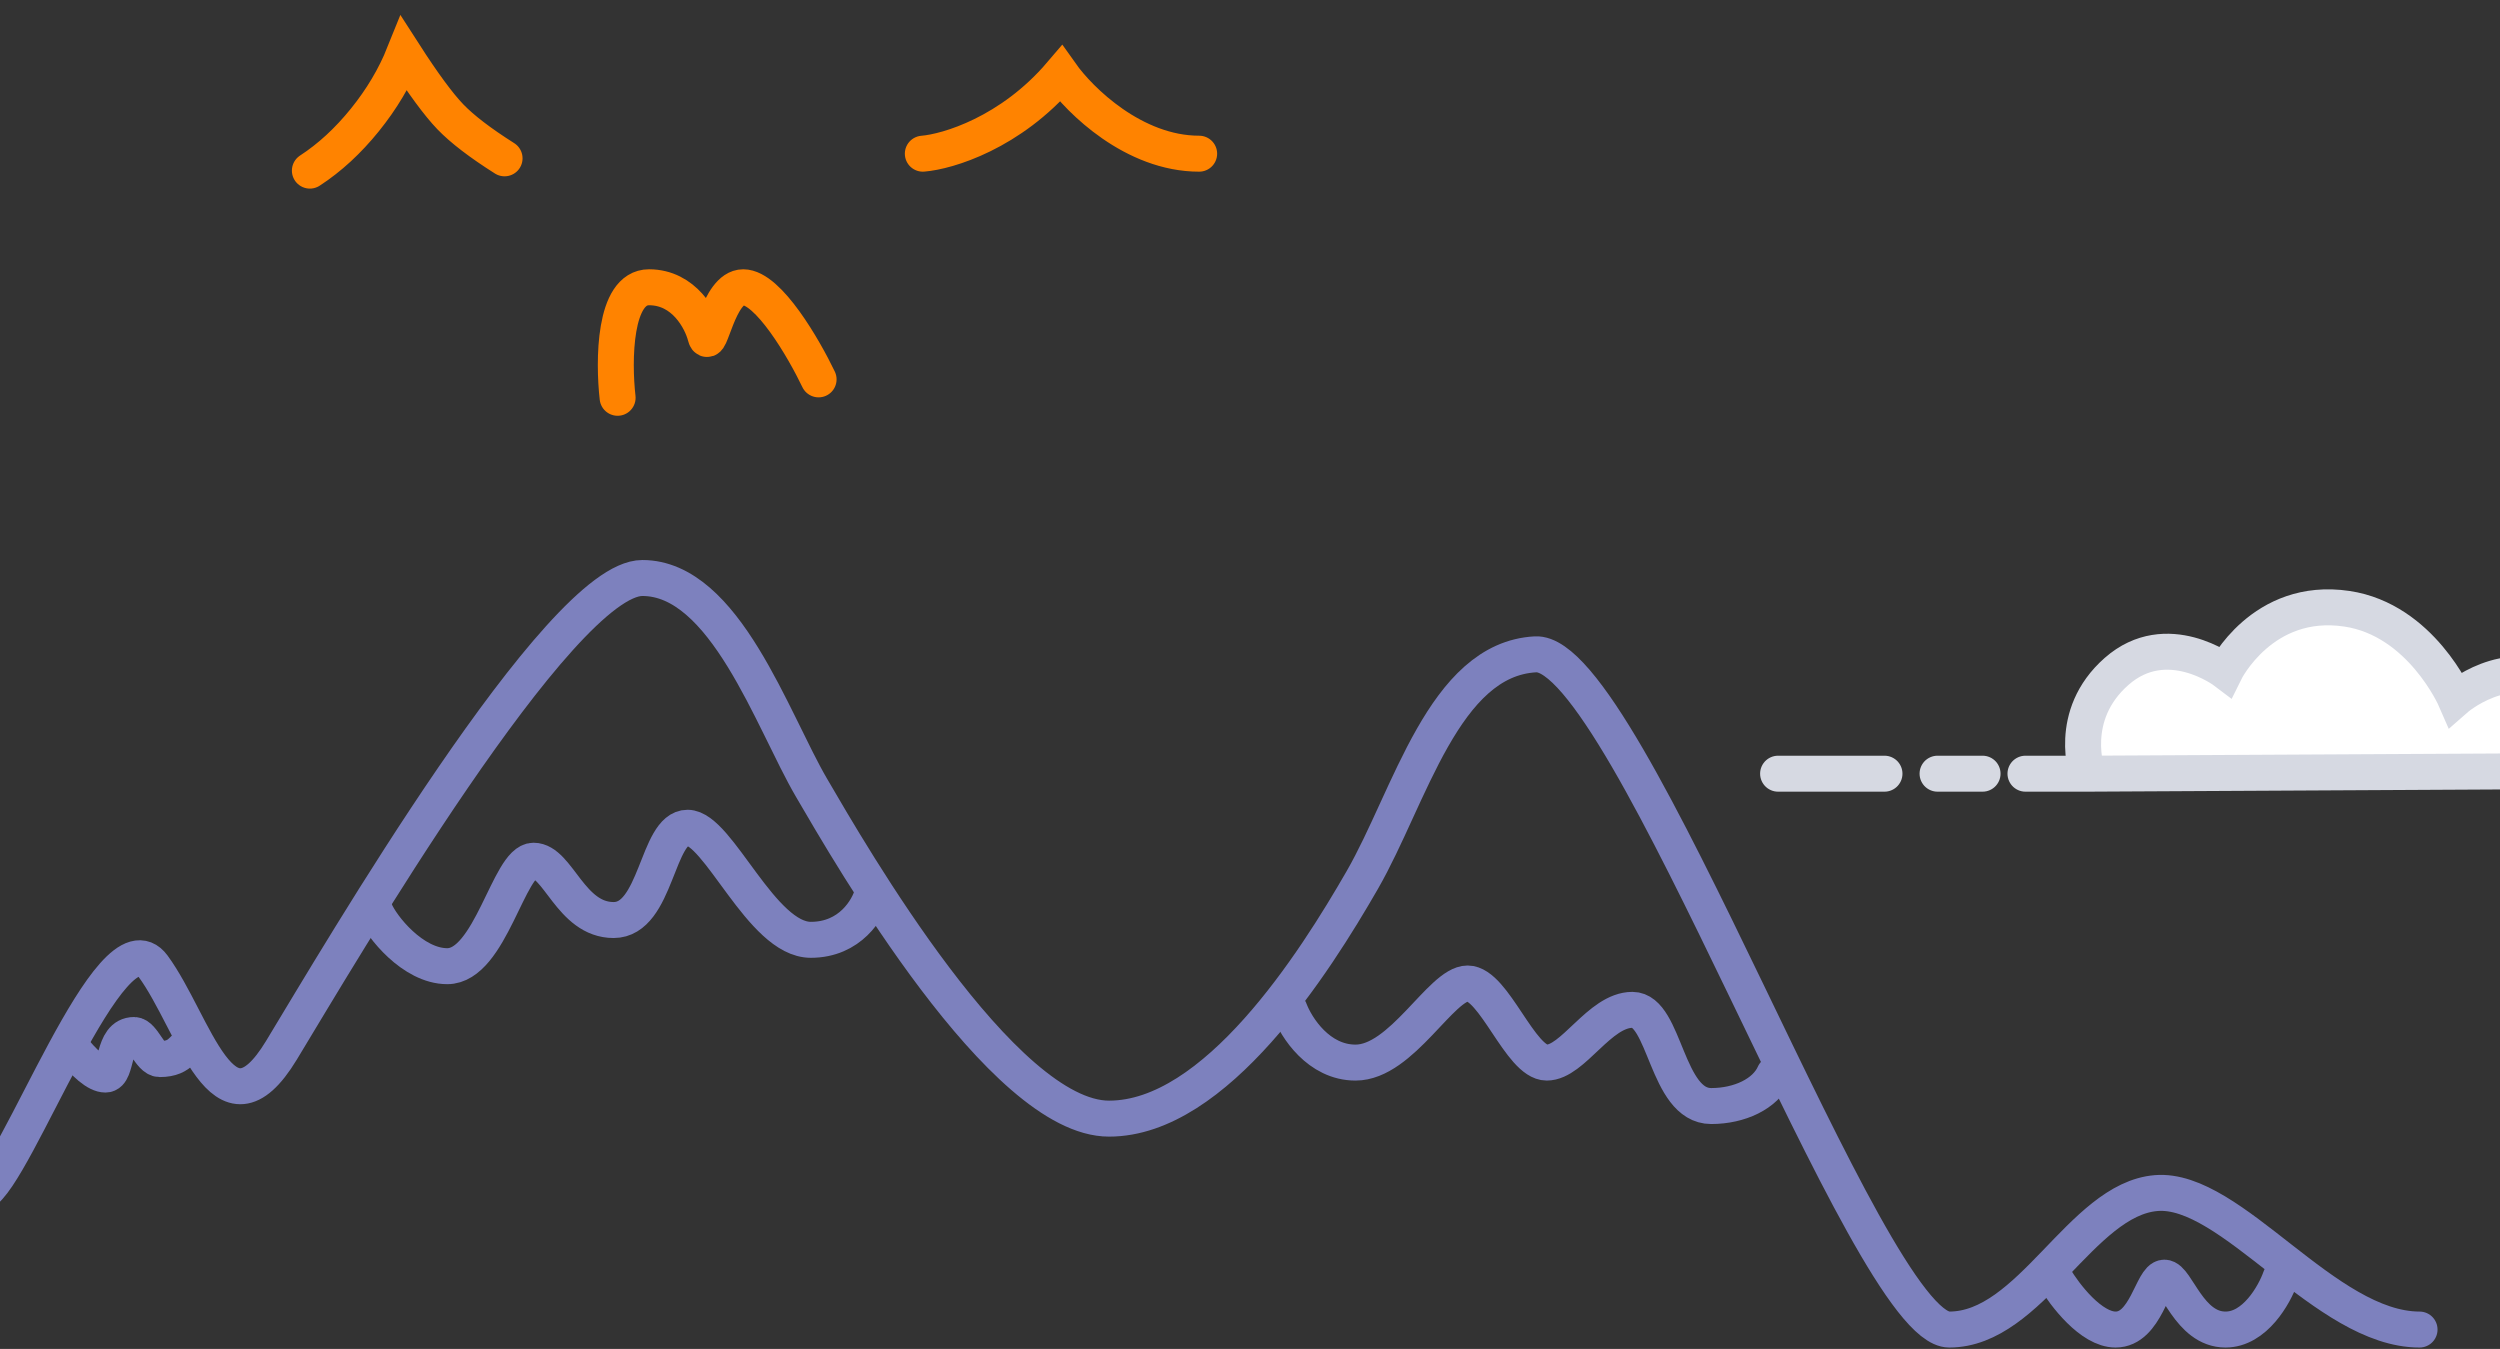 <?xml version="1.0" encoding="UTF-8"?>
<svg width="139px" height="75px" viewBox="0 0 139 75" version="1.1" xmlns="http://www.w3.org/2000/svg" xmlns:xlink="http://www.w3.org/1999/xlink">
    <rect x="0" y="0" width="139" height="75" fill="#333333" stroke="none"/>
    <!-- Generator: Sketch 55.2 (78181) - https://sketchapp.com -->
    <title>mountain</title>
    <desc>Created with Sketch.</desc>
    <g id="Job-Preferences-V1" stroke="none" stroke-width="1" fill="none" fill-rule="evenodd">
        <g id="job-preferences" transform="translate(-105, -162)">
            <g id="Group-9" transform="translate(104, 140)">
                <g id="mountain" transform="translate(0, 25)">
                    <g id="Vector-11" transform="translate(99.862, 30.767)">
                        <path d="M19.273,3.342 C16.519,5.649 17.679,8.678 17.679,8.678 L45.945,8.534 C45.945,8.534 46.38,5.599 43.48,4.038 C40.582,2.477 37.827,4.784 37.827,4.784 C37.827,4.784 35.943,0.651 31.884,0.075 C27.246,-0.585 25.216,3.342 25.216,3.342 C25.216,3.342 22.027,1.034 19.273,3.342 Z" id="Path" fill="#FFFFFF" fill-rule="nonzero"></path>
                        <path d="M13.754,9.25 L17.203,9.25 M17.203,9.25 C17.203,9.25 16.026,6.022 18.822,3.562 C21.618,1.103 24.856,3.562 24.856,3.562 C24.856,3.562 26.916,-0.623 31.626,0.08 C35.746,0.694 37.659,5.099 37.659,5.099 C37.659,5.099 40.455,2.64 43.399,4.304 C46.342,5.969 45.901,9.096 45.901,9.096 M17.203,9.25 L45.901,9.096 M45.901,9.096 L49.138,9.096 M11.368,9.25 L8.866,9.25 M5.915,9.25 L4.2144066e-13,9.25" id="Shape" stroke="#D6D9E2" stroke-width="2" stroke-linecap="round"></path>
                    </g>
                    <path d="M0,63.335 C1.892,62.378 7.19,47.557 9.511,50.72 C11.831,53.883 13.372,60.795 16.644,55.402 C19.915,50.008 32.126,29.137 36.715,29.137 C41.304,29.137 43.934,37.054 46.117,40.794 C48.301,44.534 56.736,59.196 62.663,59.196 C68.59,59.196 74.085,50.55 76.744,45.928 C79.402,41.305 81.272,33.65 86.375,33.381 C91.478,33.112 104.847,70.923 109.379,70.923 C113.911,70.923 116.701,63.68 120.884,63.335 C125.068,62.99 130.297,70.923 135.527,70.923" id="Vector" stroke="#7D81BE" stroke-width="2" stroke-linecap="round"></path>
                    <path d="M21.854,47.64 C22.196,48.495 23.95,50.72 25.868,50.72 C28.266,50.72 29.294,44.856 30.664,44.856 C32.035,44.856 32.72,48.154 35.118,48.154 C37.516,48.154 37.516,43.023 39.229,43.023 C40.941,43.023 43.339,49.254 46.08,49.254 C48.272,49.254 49.277,47.543 49.506,46.688" id="Vector-2" stroke="#7D81BE" stroke-width="2" stroke-linecap="round"></path>
                    <path d="M72.702,53.148 C73.069,54.126 74.315,56.08 76.368,56.08 C78.934,56.08 81.133,51.682 82.599,51.682 C84.066,51.682 85.532,56.08 86.998,56.08 C88.464,56.08 89.93,53.148 91.763,53.148 C93.596,53.148 93.64,58.496 96.141,58.496 C97.729,58.496 99.16,57.814 99.649,56.715" id="Vector-3" stroke="#7D81BE" stroke-width="2" stroke-linecap="round"></path>
                    <path d="M115.23,68.037 C115.796,68.999 117.267,70.923 118.626,70.923 C120.324,70.923 120.663,68.037 121.342,68.037 C122.022,68.037 122.7,70.923 124.738,70.923 C126.368,70.923 127.455,68.999 127.794,68.037" id="Vector-4" stroke="#7D81BE" stroke-width="2" stroke-linecap="round"></path>
                    <path d="M18.229,6.486 C19.329,5.771 20.348,4.833 21.286,3.671 C22.224,2.51 22.951,1.286 23.467,1.13686838e-13 C24.529,1.651 25.388,2.817 26.043,3.498 C26.699,4.179 27.702,4.947 29.054,5.803 M35.339,19.117 C35.107,17.069 35.13,12.972 37.085,12.972 C39.041,12.972 39.995,14.793 40.228,15.703 C40.461,16.614 40.927,12.972 42.323,12.972 C43.72,12.972 45.699,16.386 46.514,18.093 M52.309,5.545 C53.705,5.431 57.197,4.385 59.991,1.107 C61.038,2.587 64.041,5.545 67.673,5.545" id="Vector-5" stroke="#FF8300" stroke-width="2" stroke-linecap="round"></path>
                    <path d="M4.837,55.068 C5.722,56.187 6.397,56.746 6.863,56.746 C7.563,56.746 7.199,54.546 8.458,54.546 C8.94,54.546 9.354,55.885 9.879,55.885 C11.201,55.885 11.099,55.068 11.759,55.068" id="Path-2" stroke="#7D81BE" stroke-width="2"></path>
                </g>
            </g>
        </g>
    </g>
</svg>